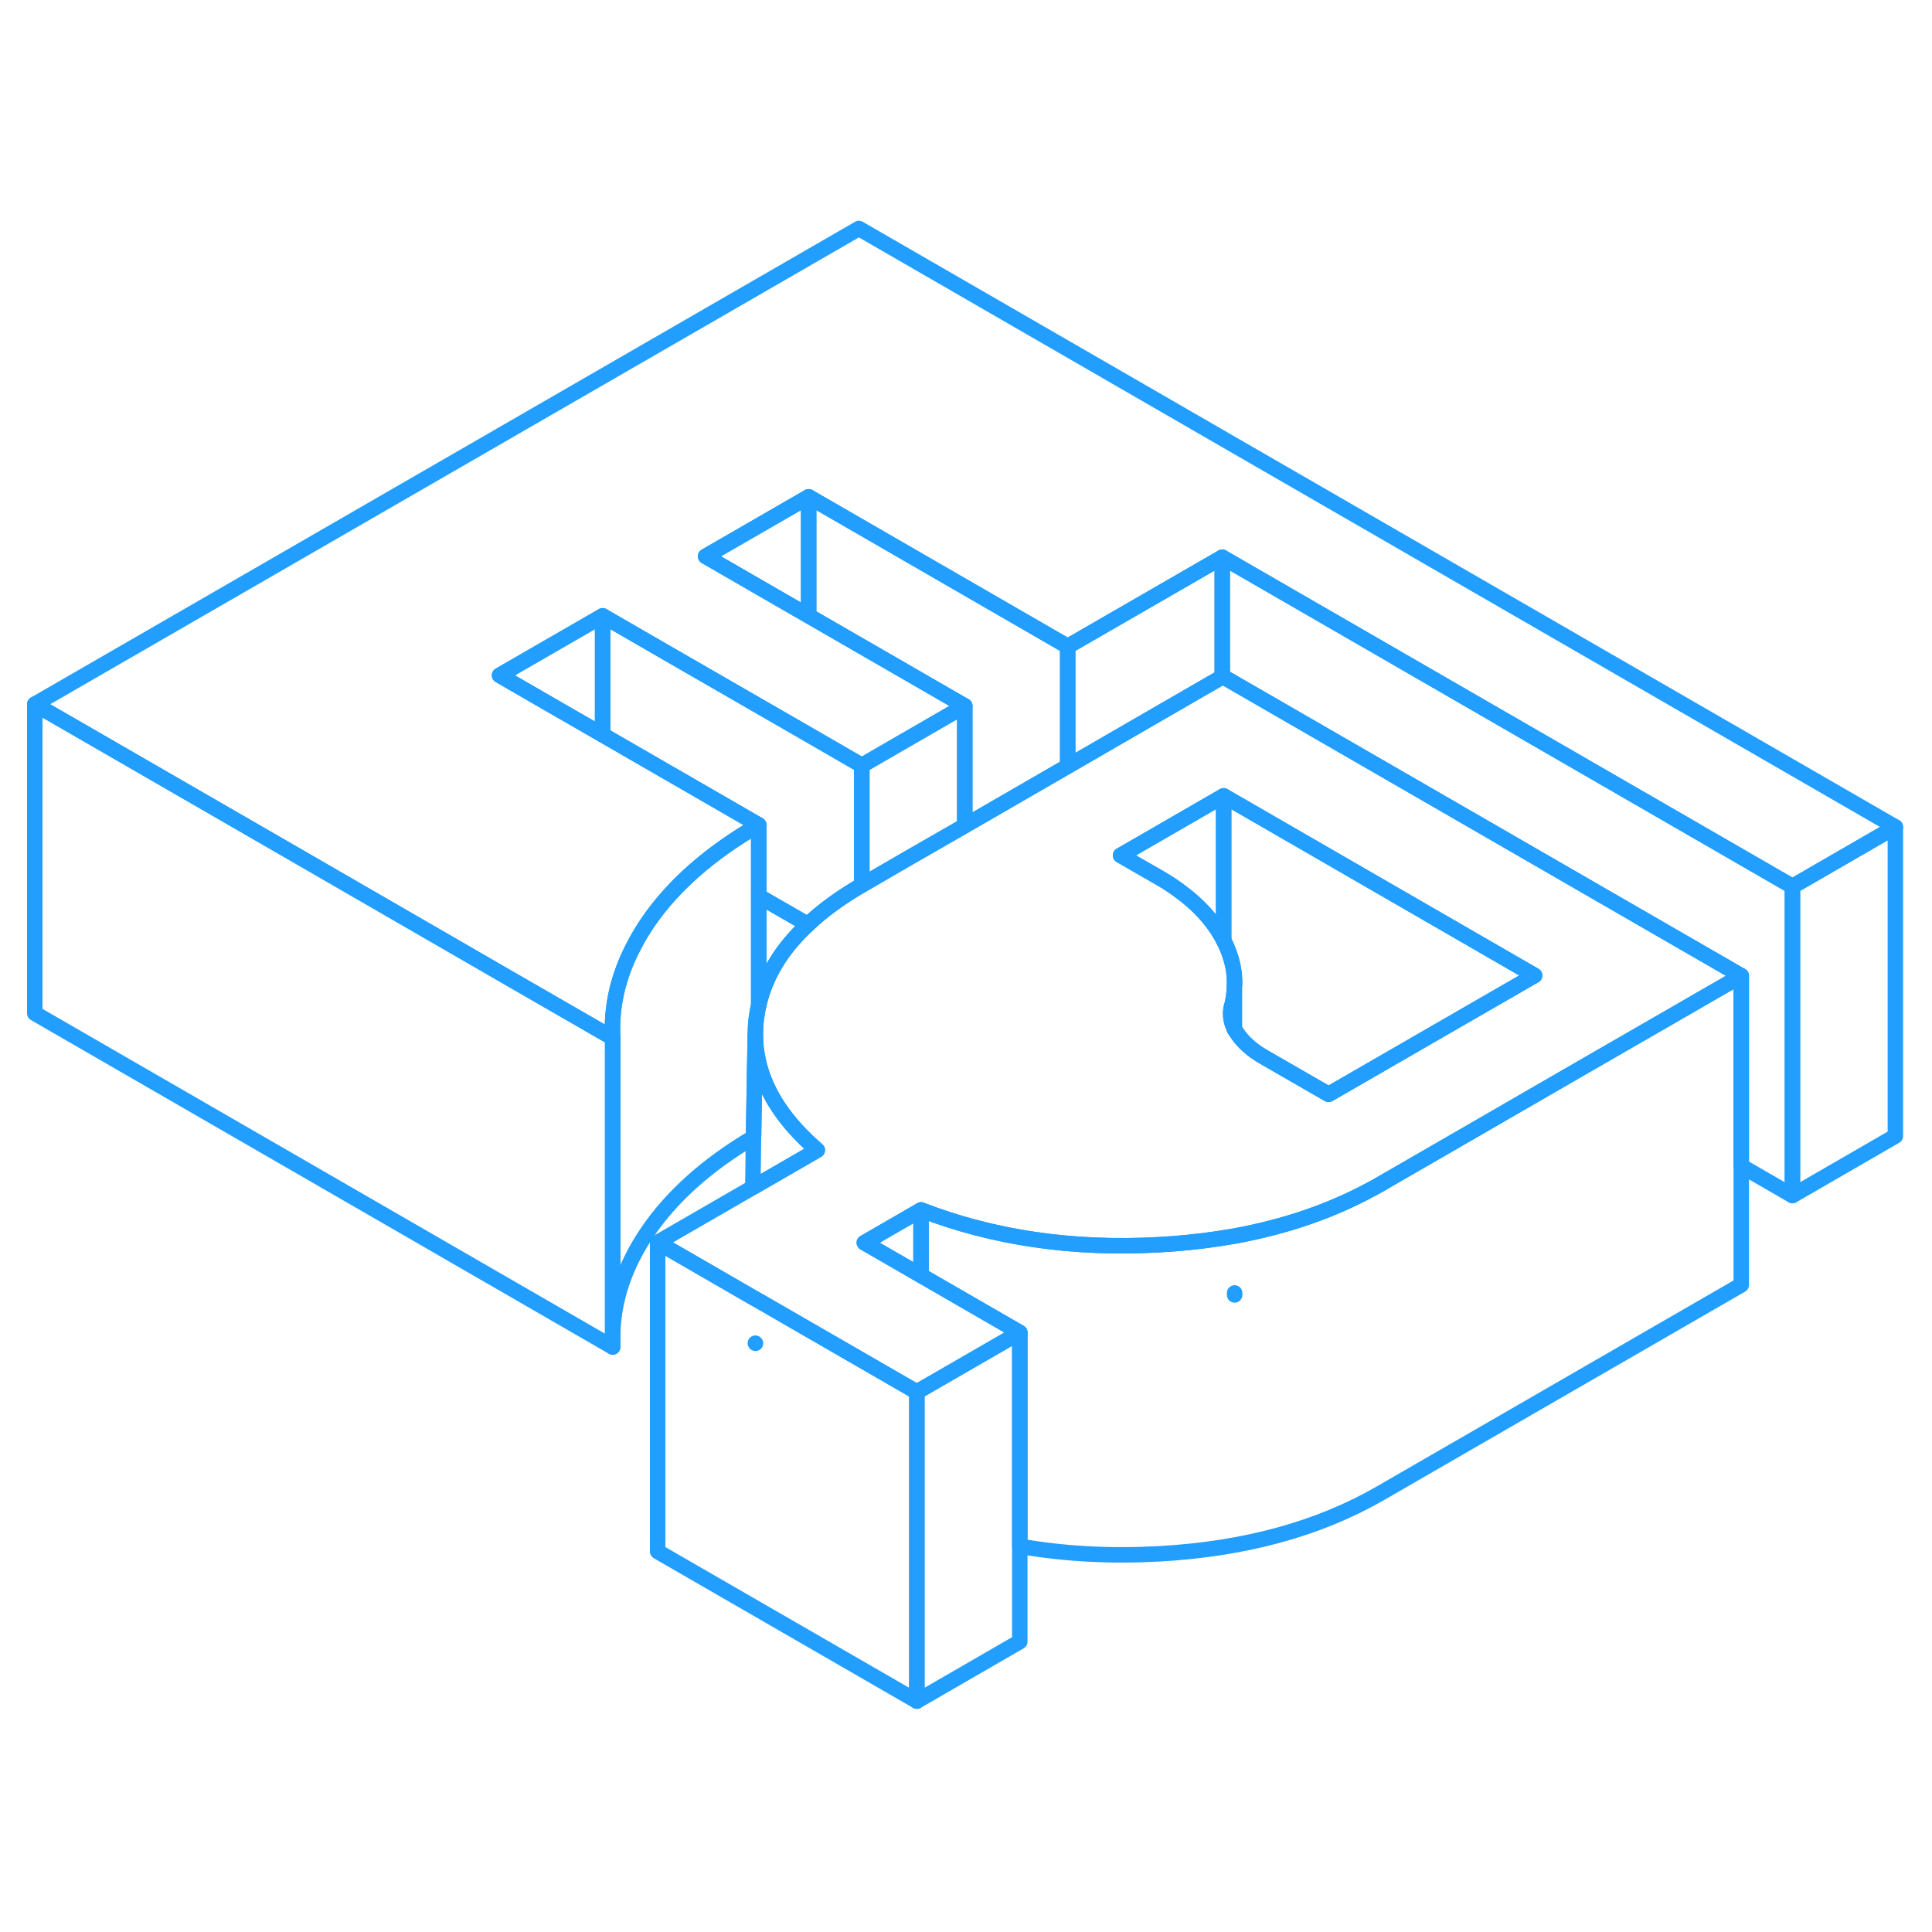 <svg width="48" height="48" viewBox="0 0 125 101" fill="none" xmlns="http://www.w3.org/2000/svg" stroke-width="1px" stroke-linecap="round" stroke-linejoin="round"><path d="M49.09 45.982V53.032C49.52 51.123 50.58 49.383 52.27 47.812L49.09 45.982ZM55.92 68.403L59.59 70.522V66.282L55.92 68.403Z" stroke="#229EFF" stroke-linejoin="round"/><path d="M62.42 33.673V41.423L58.47 43.693L55.8 45.243C55.8 45.243 55.77 45.263 55.76 45.263V37.523L62.42 33.673Z" stroke="#229EFF" stroke-linejoin="round"/><path d="M79.17 39.493V48.843C79.12 48.743 79.07 48.643 79.01 48.543C78.4 47.473 77.5 46.503 76.32 45.643C75.92 45.343 75.49 45.063 75.02 44.793L72.5 43.343L79.08 39.543L79.17 39.493Z" stroke="#229EFF" stroke-linejoin="round"/><path d="M122.63 41.503L115.97 45.353L79.08 24.053L69.08 29.823L52.32 20.143L45.65 23.993L49.56 26.253L52.32 27.843L62.42 33.673L55.76 37.523L52.32 35.533L42.9 30.103L38.99 27.843L32.32 31.693L36.23 33.953L38.99 35.543L49.09 41.373C45.92 43.203 43.53 45.313 41.9 47.703C41.6 48.153 41.32 48.603 41.09 49.053C40.02 51.023 39.53 53.063 39.64 55.153L32.98 51.313L19.57 43.563L2.25 33.563L55.57 2.783L122.63 41.503Z" stroke="#229EFF" stroke-linejoin="round"/><path d="M39.64 55.153V74.373C39.62 74.633 39.63 74.893 39.64 75.153L2.25 53.563V33.563L19.57 43.563L32.98 51.313L39.64 55.153Z" stroke="#229EFF" stroke-linejoin="round"/><path d="M39.64 75.153V74.373" stroke="#229EFF" stroke-linejoin="round"/><path d="M49.09 41.373V53.033C49.05 53.203 49.02 53.363 48.99 53.533C48.99 53.563 48.98 53.583 48.98 53.613C48.92 53.943 48.89 54.263 48.88 54.583C48.88 54.583 48.88 54.723 48.87 54.983C48.85 55.913 48.8 58.333 48.76 61.183C48.76 61.313 48.76 61.453 48.75 61.583C45.75 63.353 43.47 65.403 41.9 67.703C40.44 69.853 39.68 72.083 39.64 74.373V55.153C39.53 53.063 40.02 51.023 41.09 49.053C41.32 48.603 41.6 48.153 41.9 47.703C43.53 45.313 45.92 43.203 49.09 41.373Z" stroke="#229EFF" stroke-linejoin="round"/><path d="M122.63 41.503V61.503L115.97 65.353V45.353L122.63 41.503Z" stroke="#229EFF" stroke-linejoin="round"/><path d="M52.32 20.144V27.844L49.56 26.253L45.65 23.994L52.32 20.144Z" stroke="#229EFF" stroke-linejoin="round"/><path d="M69.08 29.824V37.574L62.42 41.424V33.674L52.32 27.844V20.144L69.08 29.824Z" stroke="#229EFF" stroke-linejoin="round"/><path d="M115.97 45.353V65.353L112.66 63.443V51.133L79.12 31.773L79.08 31.793V24.053L115.97 45.353Z" stroke="#229EFF" stroke-linejoin="round"/><path d="M79.86 52.203V54.543C79.59 54.013 79.55 53.463 79.74 52.913C79.79 52.673 79.83 52.433 79.85 52.193H79.86V52.203Z" stroke="#229EFF" stroke-linejoin="round"/><path d="M99.29 51.113L95.3 53.413L88.63 57.263L85.96 58.803L81.76 56.383C80.98 55.933 80.39 55.403 80 54.793C79.95 54.713 79.9 54.663 79.86 54.583V51.853C79.89 51.603 79.88 51.423 79.86 51.163V51.133C79.79 50.363 79.56 49.603 79.17 48.843V39.493L99.29 51.113Z" stroke="#229EFF" stroke-linejoin="round"/><path d="M79.88 71.783V71.653" stroke="#229EFF" stroke-linejoin="round"/><path d="M52.88 62.413L48.71 64.823C48.72 63.733 48.74 62.633 48.75 61.584C48.76 61.453 48.76 61.313 48.76 61.184C48.8 58.334 48.85 55.913 48.87 54.983C48.87 55.593 48.95 56.183 49.09 56.773C49.57 58.763 50.83 60.644 52.88 62.413Z" stroke="#229EFF" stroke-linejoin="round"/><path d="M48.88 74.913L48.87 74.903" stroke="#229EFF" stroke-linejoin="round"/><path d="M59.32 78.063V98.063L42.55 88.383V68.383L48.69 71.933L49.29 72.273L59.32 78.063Z" stroke="#229EFF" stroke-linejoin="round"/><path d="M79.12 31.773L79.08 31.794L75.13 34.074L69.08 37.574L62.42 41.423L58.47 43.694L55.8 45.243C55.8 45.243 55.77 45.263 55.76 45.263C54.39 46.063 53.23 46.904 52.27 47.813C50.58 49.383 49.52 51.123 49.09 53.033C49.05 53.203 49.02 53.363 48.99 53.533C48.99 53.563 48.98 53.583 48.98 53.613C48.92 53.943 48.89 54.264 48.88 54.584C48.88 54.584 48.88 54.723 48.87 54.983C48.87 55.593 48.95 56.183 49.09 56.773C49.57 58.763 50.83 60.644 52.88 62.413L48.71 64.823L42.55 68.383L48.69 71.933L49.29 72.273L59.32 78.064L59.59 77.903L65.98 74.213L59.59 70.523L55.92 68.403L59.59 66.283C64.28 68.093 69.41 68.843 74.98 68.533C76.28 68.463 77.54 68.333 78.76 68.153C79.14 68.093 79.51 68.034 79.88 67.974C83.13 67.374 86.05 66.383 88.66 64.974C88.89 64.853 89.11 64.734 89.33 64.603L95.34 61.133L102 57.283L108.66 53.444L112.66 51.133L79.12 31.773ZM95.3 53.413L88.63 57.263L85.96 58.803L81.76 56.383C80.98 55.933 80.39 55.404 80 54.794C79.95 54.714 79.9 54.663 79.86 54.584V54.544C79.59 54.014 79.55 53.464 79.74 52.913C79.79 52.673 79.83 52.434 79.85 52.194C79.86 52.133 79.86 52.083 79.86 52.023V51.853C79.89 51.603 79.88 51.423 79.86 51.163V51.133C79.79 50.363 79.56 49.603 79.17 48.843C79.12 48.743 79.07 48.644 79.01 48.544C78.4 47.474 77.5 46.503 76.32 45.643C75.92 45.343 75.49 45.063 75.02 44.794L72.5 43.343L79.08 39.544L79.17 39.493L99.29 51.113L95.3 53.413Z" stroke="#229EFF" stroke-linejoin="round"/><path d="M79.08 24.053V31.793L75.13 34.073L69.08 37.573V29.823L79.08 24.053Z" stroke="#229EFF" stroke-linejoin="round"/><path d="M38.99 27.844V35.544L36.23 33.954L32.32 31.694L38.99 27.844Z" stroke="#229EFF" stroke-linejoin="round"/><path d="M55.76 37.524V45.264C54.39 46.064 53.23 46.904 52.27 47.814L49.09 45.984V41.374L38.99 35.544V27.844L42.9 30.104L52.32 35.534L55.76 37.524Z" stroke="#229EFF" stroke-linejoin="round"/><path d="M65.98 74.213V94.213L59.32 98.063V78.063L59.59 77.903L65.98 74.213Z" stroke="#229EFF" stroke-linejoin="round"/><path d="M112.66 51.133V71.133L89.33 84.603C85.33 86.913 80.55 88.223 74.98 88.533C71.84 88.703 68.84 88.543 65.98 88.043V74.213L59.59 70.523V66.283C64.28 68.093 69.41 68.843 74.98 68.533C76.28 68.463 77.54 68.333 78.76 68.153C79.14 68.093 79.51 68.033 79.88 67.973C83.13 67.373 86.05 66.383 88.66 64.973C88.89 64.853 89.11 64.733 89.33 64.603L95.34 61.133L102 57.283L108.66 53.443L112.66 51.133Z" stroke="#229EFF" stroke-linejoin="round"/></svg>
